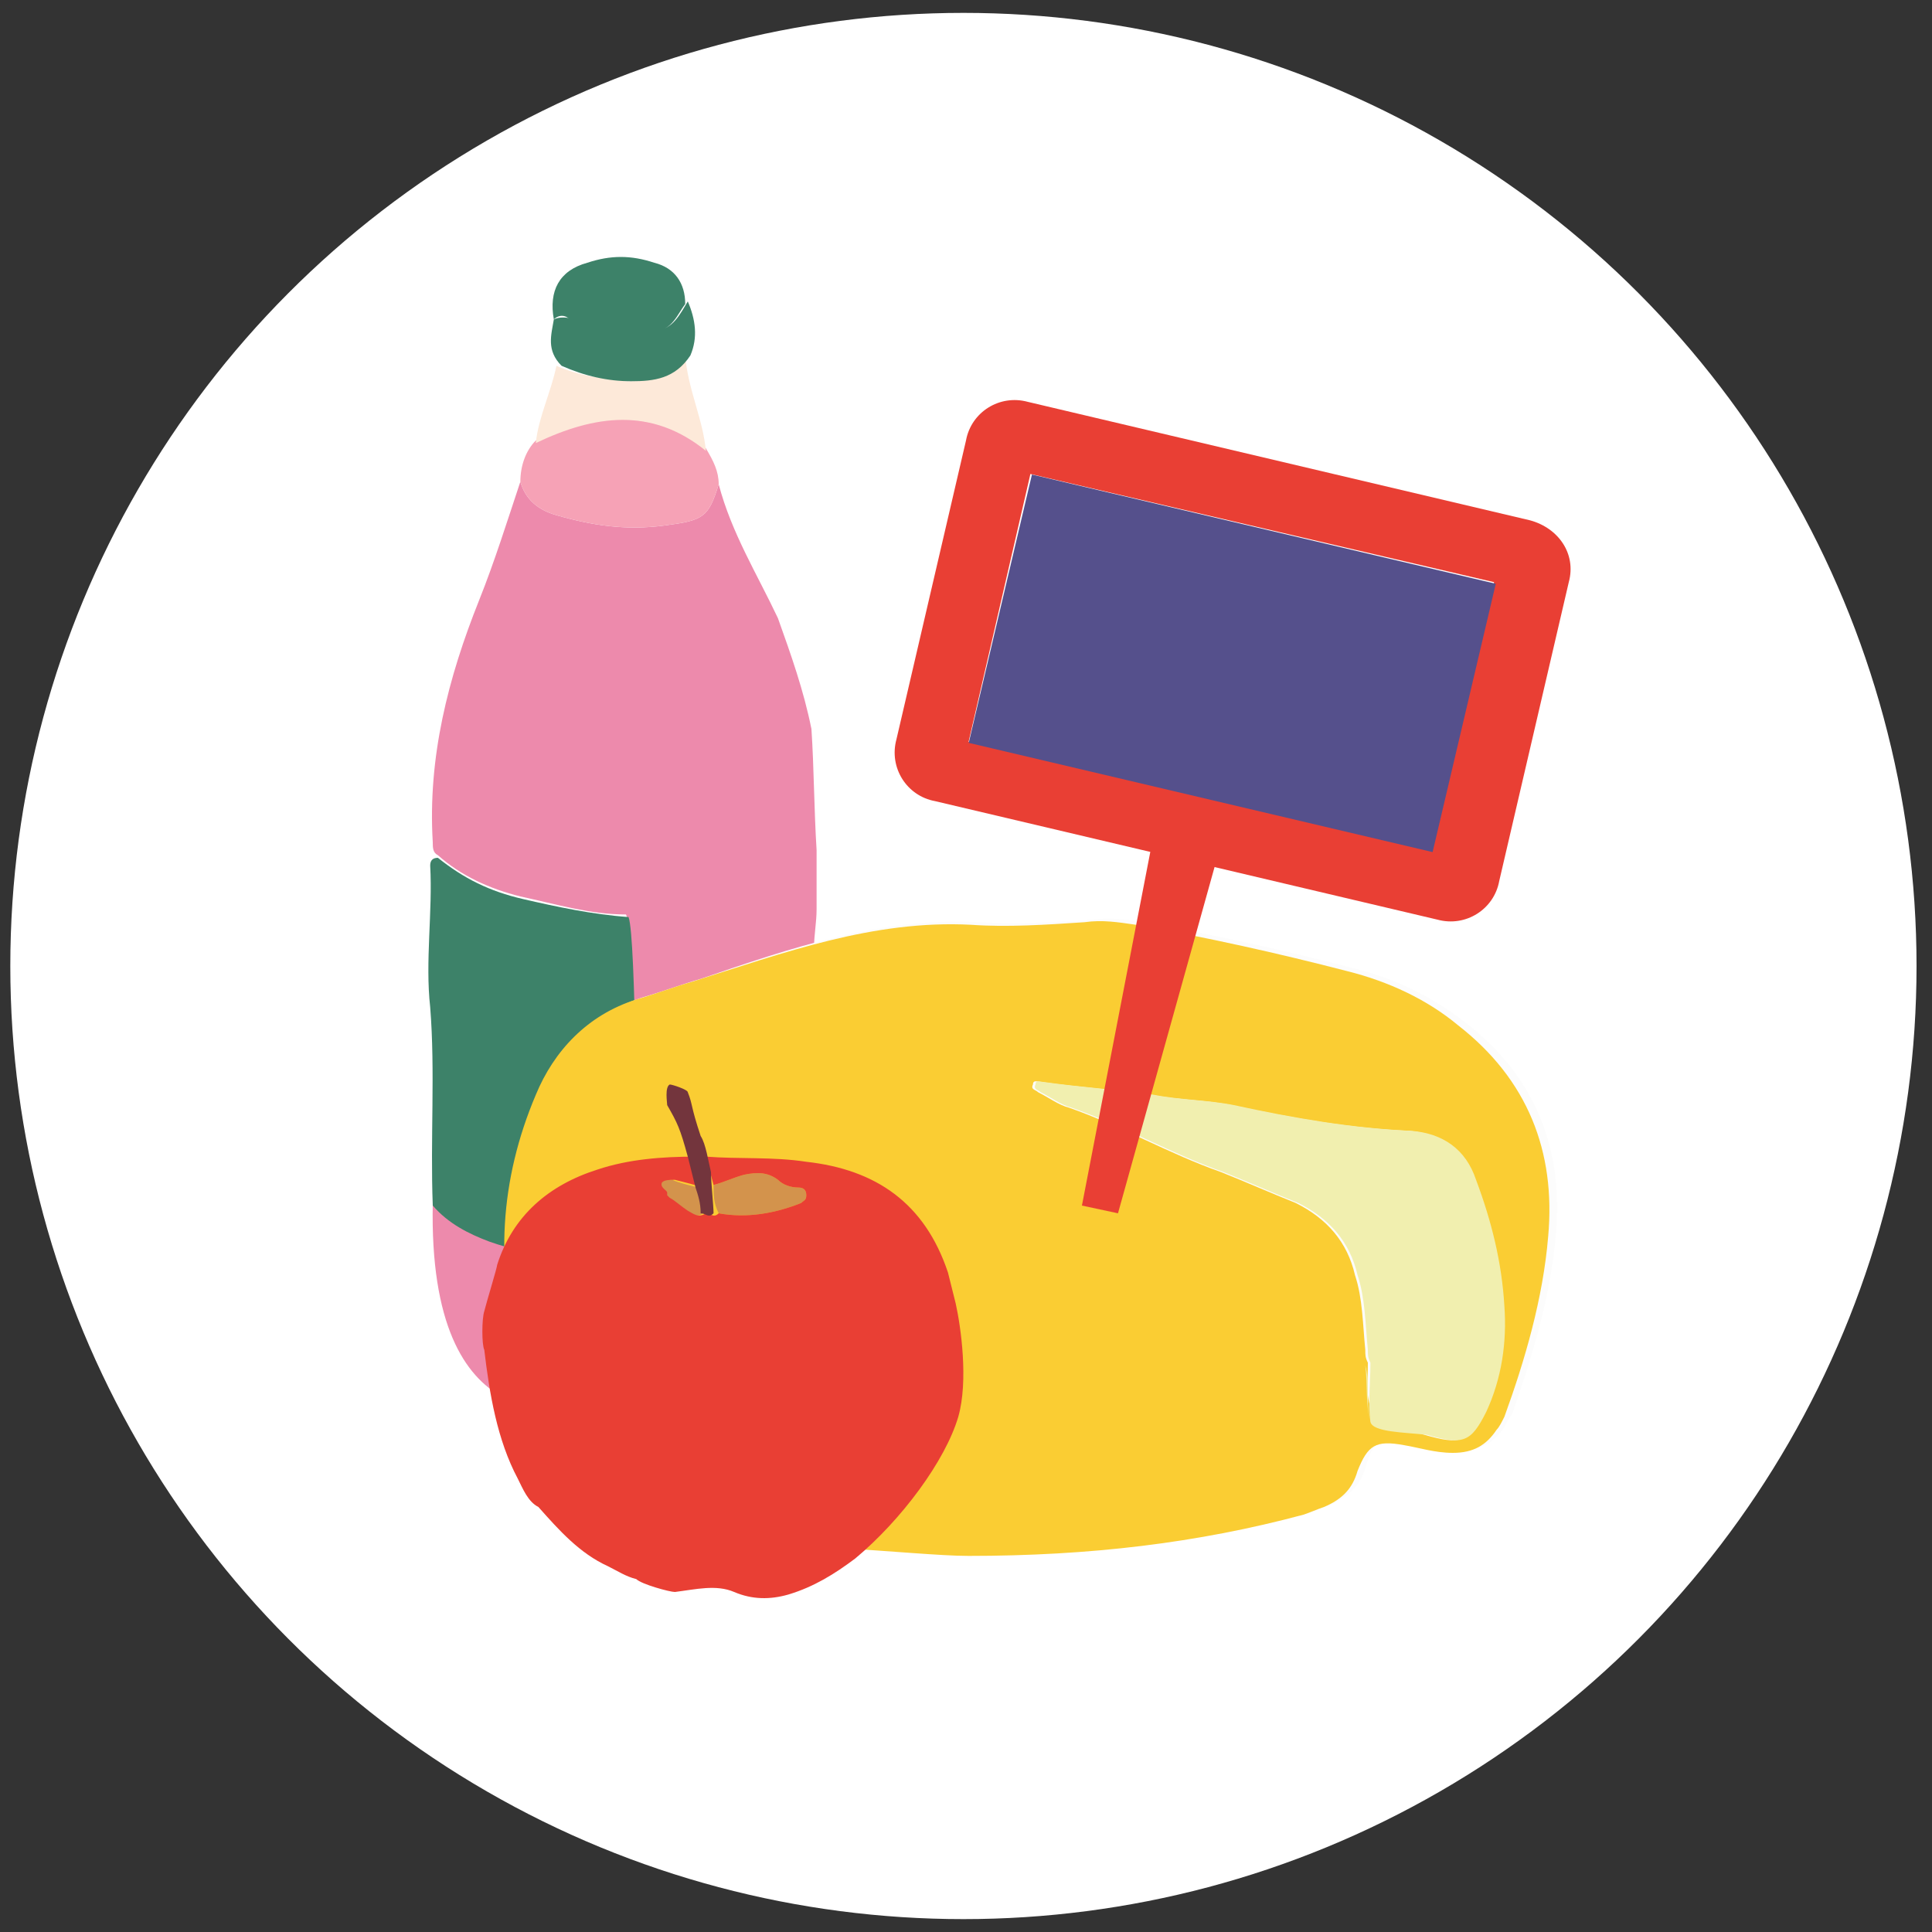 <svg xmlns="http://www.w3.org/2000/svg" viewBox="0 0 75 75"><rect x="0" y="0" width="75" height="75" fill="#333333" stroke="none"/><style>.st0{fill:#C8325A;} .st1{opacity:0.42;fill:#FFFFFF;} .st2{fill:#FFFFFF;} .st3{opacity:0.72;} .st4{fill:#FFE501;} .st5{fill:#DEBF24;} .st6{fill:#FFD100;} .st7{opacity:0.72;fill:#FFFFFF;} .st8{fill:#3D8269;} .st9{fill:#F4B28A;} .st10{fill:#5D2530;} .st11{opacity:0.42;} .st12{opacity:0.7;fill:#FFFFFF;} .st13{fill:#1A475B;} .st14{fill:#C77F83;} .st15{fill:#FBD133;} .st16{fill:#E93F34;} .st17{fill:#ED8AAC;} .st18{fill:#FACD33;} .st19{fill:#C6342A;} .st20{fill:none;stroke:#FFFFFF;stroke-width:1.266;stroke-linecap:round;stroke-linejoin:round;stroke-miterlimit:10;} .st21{fill:#255B68;} .st22{fill:#97AAFF;} .st23{fill:none;stroke:#FFFFFF;stroke-width:1.426;stroke-linecap:round;stroke-linejoin:round;stroke-miterlimit:10;} .st24{fill:#65B6BA;} .st25{fill:none;stroke:#3D8269;stroke-width:1.426;stroke-linecap:round;stroke-linejoin:round;stroke-miterlimit:10;} .st26{fill:#EC623E;} .st27{fill:#FCE8D2;} .st28{opacity:0.8;fill:#FFFFFF;} .st29{fill:#17475D;} .st30{opacity:0.72;fill:#17475D;} .st31{fill:none;stroke:#FFFFFF;stroke-width:2;stroke-linecap:round;stroke-linejoin:round;stroke-miterlimit:10;} .st32{fill:#FFE8D2;} .st33{fill-rule:evenodd;clip-rule:evenodd;fill:#FCFCFC;} .st34{fill-rule:evenodd;clip-rule:evenodd;fill:#FACD33;} .st35{fill-rule:evenodd;clip-rule:evenodd;fill:#F1EFAF;} .st36{fill-rule:evenodd;clip-rule:evenodd;fill:#E93F34;} .st37{fill-rule:evenodd;clip-rule:evenodd;fill:#C6342A;} .st38{fill-rule:evenodd;clip-rule:evenodd;fill:#FDE9D9;} .st39{fill-rule:evenodd;clip-rule:evenodd;fill:#3D8269;} .st40{fill-rule:evenodd;clip-rule:evenodd;fill:#C8325A;} .st41{fill-rule:evenodd;clip-rule:evenodd;fill:#ED8AAC;} .st42{fill-rule:evenodd;clip-rule:evenodd;fill:#F6A2B6;} .st43{opacity:0.42;fill-rule:evenodd;clip-rule:evenodd;fill:#FFFFFF;} .st44{opacity:0.72;fill-rule:evenodd;clip-rule:evenodd;fill:#FFFFFF;} .st45{fill-rule:evenodd;clip-rule:evenodd;fill:#FFFFFF;} .st46{fill-rule:evenodd;clip-rule:evenodd;fill:#73353D;} .st47{fill:#F6A154;} .st48{fill:#815251;} .st49{fill-rule:evenodd;clip-rule:evenodd;fill:#D3934C;} .st50{fill-rule:evenodd;clip-rule:evenodd;fill:#FFEBDA;} .st51{fill-rule:evenodd;clip-rule:evenodd;fill:#B5E4E5;} .st52{clip-path:url(#SVGID_2_);fill:#898FC4;} .st53{clip-path:url(#SVGID_4_);fill:#0B6B79;} .st54{clip-path:url(#SVGID_4_);fill:#15465C;} .st55{clip-path:url(#SVGID_4_);fill:#F7C1C4;} .st56{clip-path:url(#SVGID_4_);fill:#FADDE5;} .st57{clip-path:url(#SVGID_4_);fill:#FFFFFF;} .st58{clip-path:url(#SVGID_4_);fill:#815251;} .st59{clip-path:url(#SVGID_4_);fill:#B4221E;} .st60{clip-path:url(#SVGID_4_);fill:#57282F;} .st61{clip-path:url(#SVGID_4_);fill:#EA5A22;} .st62{clip-path:url(#SVGID_4_);fill:#CA301D;} .st63{clip-path:url(#SVGID_4_);fill:#F9BB00;} .st64{clip-path:url(#SVGID_4_);fill:#FFE099;} .st65{clip-path:url(#SVGID_4_);fill:#FFD7A2;} .st66{clip-path:url(#SVGID_6_);fill:#FFFFFF;} .st67{clip-path:url(#SVGID_6_);fill:#70A290;} .st68{clip-path:url(#SVGID_6_);fill:#0B6B79;} .st69{clip-path:url(#SVGID_6_);fill:#BED6A2;} .st70{clip-path:url(#SVGID_6_);fill:#FFE4CC;} .st71{clip-path:url(#SVGID_8_);fill:#FFFFFF;} .st72{clip-path:url(#SVGID_8_);fill:#EAEA94;} .st73{clip-path:url(#SVGID_10_);fill:#EAEA94;} .st74{clip-path:url(#SVGID_12_);fill:#EAEA94;} .st75{clip-path:url(#SVGID_14_);fill:#F7A455;} .st76{clip-path:url(#SVGID_14_);fill:#F7A457;} .st77{clip-path:url(#SVGID_14_);fill:#AE5135;} .st78{clip-path:url(#SVGID_14_);fill:#BC807A;} .st79{clip-path:url(#SVGID_14_);fill:#C11E1B;} .st80{clip-path:url(#SVGID_14_);fill:#F6A154;} .st81{clip-path:url(#SVGID_14_);fill:#C62921;} .st82{clip-path:url(#SVGID_14_);fill:#815251;} .st83{clip-path:url(#SVGID_14_);fill:#57282F;} .st84{clip-path:url(#SVGID_16_);fill:#F7A455;} .st85{clip-path:url(#SVGID_16_);fill:#F7A457;} .st86{clip-path:url(#SVGID_16_);fill:#AE5135;} .st87{clip-path:url(#SVGID_16_);fill:#815251;} .st88{clip-path:url(#SVGID_16_);fill:#BC807A;} .st89{clip-path:url(#SVGID_16_);fill:#8E1F37;} .st90{clip-path:url(#SVGID_16_);fill:#F6A154;} .st91{clip-path:url(#SVGID_16_);fill:#57282F;} .st92{clip-path:url(#SVGID_16_);fill:#F69F2D;} .st93{fill:#5C272F;} .st94{fill:#2D2846;} .st95{fill:#9B91E1;} .st96{fill:#55508C;} .st97{opacity:0.67;fill:#2D2846;} .st98{opacity:0.78;fill:#2D2846;} .st99{fill:#007D68;} .st100{fill:#C4D9A5;} .st101{fill:#72A492;} .st102{fill:#18475D;} .st103{fill:#AFE1E1;} .st104{fill:#056E7D;} .st105{fill:#960032;} .st106{fill:#F6A2B6;} .st107{fill:#C5822D;} .st108{fill:#FFDCAA;} .st109{fill:#FFA526;} .st110{fill:none;stroke:#C2837E;stroke-miterlimit:10;} .st111{fill:none;stroke:#C2837E;stroke-linecap:round;stroke-miterlimit:10;} .st112{fill:none;stroke:#C2837E;stroke-linejoin:round;stroke-miterlimit:10;} .st113{fill:#C2837E;} .st114{fill:none;stroke:#C2837E;stroke-linecap:round;stroke-linejoin:round;stroke-miterlimit:10;} .st115{fill:#895453;} .st116{fill:#84AC49;} .st117{fill-rule:evenodd;clip-rule:evenodd;fill:none;stroke:#FFFFFF;stroke-width:2;stroke-linecap:round;stroke-linejoin:round;stroke-miterlimit:10;} .st118{fill:#4C4C4C;} .st119{opacity:0.67;} .st120{opacity:0.78;} .st121{fill-rule:evenodd;clip-rule:evenodd;fill:#2D2846;} .st122{opacity:0.78;fill-rule:evenodd;clip-rule:evenodd;fill:#2D2846;} .st123{opacity:0.67;fill-rule:evenodd;clip-rule:evenodd;fill:#2D2846;} .st124{fill-rule:evenodd;clip-rule:evenodd;fill:#726F83;} .st125{fill:#726F83;} .st126{fill-rule:evenodd;clip-rule:evenodd;fill:#797394;} .st127{fill-rule:evenodd;clip-rule:evenodd;fill:#5B566F;} .st128{fill:#797394;} .st129{fill:#5B566F;} .st130{fill:#FAFAF9;} .st131{fill:none;stroke:#8CA2C2;stroke-width:9.120938e-02;stroke-linecap:round;stroke-linejoin:round;} .st132{fill:#C1300C;} .st133{fill:none;stroke:#8CA2C2;stroke-width:8.250433e-02;stroke-linecap:round;stroke-linejoin:round;} .st134{fill:#DEC024;} .st135{display:none;} .st136{display:inline;fill:none;stroke:#FFFFFF;stroke-miterlimit:10;} .st137{fill:#DEC024;stroke:#FFFFFF;stroke-width:0.537;stroke-miterlimit:10;} .st138{fill:#D78A8B;} .st139{opacity:0.68;}</style><g id="Calque_1"><circle class="st2" cx="37.4" cy="37.5" r="37"/><path class="st41" d="M31.9 47c-.1-3.9-.2-6.3-.3-10.2 0-.5.1-1 .1-1.5V33c-.1-1.6-.1-3.2-.2-4.7-.3-1.5-.8-2.9-1.3-4.3-.8-1.7-1.8-3.3-2.3-5.2-.4 1.3-.6 1.4-2.1 1.6-1.5.2-2.8 0-4.2-.4-.7-.2-1.2-.6-1.4-1.3-.5 1.5-1 3.1-1.6 4.6-1.2 3-2 6.1-1.8 9.4 0 .2 0 .4.2.5.9.8 2 1.3 3.2 1.6 1.4.3 2.7.7 4.1.7.3.7.1 1.4.1 2.1 0 1.5.1 3 .2 4.4.1 1.6 0 3.2.1 4.8 0 .4.2.8.1 1.2 0 .5-.2.8-.7.8-1.7 0-3.5 0-5.1-.7-.8-.3-1.6-.7-2.2-1.4-.2 9.5 5.4 7.9 6 8 1.9.1 1.7.4 3.5-.1.1.2 5.8.6 5.6-7.6z"/><path class="st42" d="M27.9 18.8c-.4 1.3-.6 1.4-2.1 1.6-1.5.2-2.8 0-4.2-.4-.7-.2-1.2-.6-1.4-1.3 0-.6.2-1.2.6-1.6 2.2-1 4.4-1.3 6.6.3.3.5.5.9.5 1.4z"/><path class="st38" d="M27.4 17.5c-2.1-1.7-4.3-1.4-6.6-.3.1-1 .6-2 .8-3 .9.4 1.8.5 2.7.6.9 0 1.8-.1 2.3-1 .1 1.3.7 2.5.8 3.7z"/><path class="st39" d="M21.5 12.4c-.2-1.1.2-1.9 1.3-2.2.9-.3 1.7-.3 2.6 0 .8.2 1.2.8 1.2 1.6-.3.4-.5 1-1.2 1.1-1.1.1-2.2.1-3.2-.4-.2-.3-.5-.3-.7-.1z"/><path class="st39" d="M21.5 12.4c.2-.1.5-.1.8 0 1 .5 2.1.4 3.2.4.6 0 .9-.6 1.2-1.1.3.7.4 1.4.1 2.1-.6.9-1.4 1-2.3 1-.9 0-1.8-.2-2.7-.6-.6-.6-.4-1.2-.3-1.8zM24.8 47c-.1-1.6-.1-10.6-.4-11.4-1.4-.1-2.8-.4-4.1-.7-1.3-.3-2.3-.8-3.3-1.6-.2 0-.3.1-.3.3.1 1.8-.2 3.7 0 5.5.2 2.5 0 5.1.1 7.7.6.7 1.4 1.1 2.2 1.4 1.7.6 3.4.7 5.1.7.5 0 .7-.3.7-.8.1-.3 0-.7 0-1.1z"/><g id="qXHv7t_4_"><path class="st33" d="M50.9 58.7c.3-.1.5-.2.8-.3.6-.3 1.1-.7 1.3-1.4.3-1.1.6-1.2 1.8-1 .6.1 1.3.3 1.9.3.8 0 1.3-.3 1.7-.9.1-.2.2-.4.3-.5.8-2.3 1.5-4.6 1.7-7 .3-3.3-.8-6.1-3.5-8.2-1.3-1-2.7-1.7-4.3-2.1-2.7-.7-5.4-1.3-8.2-1.8-.6-.1-1.3-.2-2-.1-1.5.1-2.9.2-4.4.1-3.8-.2-7.3 1-10.8 2.2-.7.2-1.5.5-2.2.7-1.9.6-3.2 1.9-3.9 3.7-1.4 3.3-1.6 6.6-.6 10.1.3.9.5 1.7 1.2 2.4.4.5 1 .8 1.5 1.2 1.8 1.4 3.8 2.6 6 3.3 1.2.4 2.4.5 3.7.6 1.9.2 3.8.3 5.3.3 4.5.1 8.6-.5 12.7-1.6z"/><path class="st34" d="M32.6 60.1c-1.3-.1-2.5-.2-3.7-.6-2.2-.7-4.2-1.9-6-3.3-.5-.4-1-.7-1.5-1.2-.7-.7-.9-1.5-1.2-2.4-1-3.4-.8-6.8.6-10.1.7-1.7 2-3.1 3.9-3.7.7-.2 1.5-.5 2.2-.7 3.5-1.1 7-2.4 10.8-2.2 1.4.1 2.9 0 4.4-.1.7-.1 1.3 0 2 .1 2.8.5 5.5 1.1 8.2 1.8 1.6.4 3.1 1.1 4.3 2.1 2.7 2.1 3.8 4.9 3.5 8.2-.2 2.4-.9 4.8-1.7 7-.1.2-.2.4-.3.5-.4.6-.9.9-1.7.9-.7 0-1.3-.2-1.9-.3-1.1-.2-1.4 0-1.8 1-.2.7-.6 1.1-1.3 1.4-.3.1-.5.2-.8.3-4.1 1.1-8.3 1.6-13 1.6-1.1 0-3.1-.2-5-.3zm20.7-5.2c.1.4.3.5.6.4.5-.1 1 .3 1.4.4 1.4.4 1.7.3 2.3-.9.6-1.3.8-2.7.7-4.1-.1-1.7-.5-3.3-1.1-4.9-.4-1.2-1.3-1.8-2.5-1.9-2.3-.1-4.6-.5-6.9-1-1-.2-2.1-.2-3.1-.4-1.4-.2-2.9-.3-4.3-.5-.1 0-.3-.1-.3.1-.1.2.1.2.2.3.4.2.8.5 1.2.6 2 .7 3.9 1.8 5.9 2.5 1 .4 1.9.8 2.9 1.2 1.2.6 2 1.5 2.3 2.8.3.9.3 1.9.4 2.9 0 .2 0 .3.1.5 0 .9-.1 1.3.2 2z"/><path class="st35" d="M53.2 55.2c.1.4 1.3.4 2.2.5 1.4.4 1.7.3 2.3-.9.6-1.3.8-2.7.7-4.1-.1-1.7-.5-3.3-1.1-4.9-.4-1.2-1.3-1.8-2.5-1.9-2.3-.1-4.6-.5-6.9-1-1-.2-2.1-.2-3.1-.4-1.4-.2-2.9-.3-4.3-.5-.1 0-.3-.1-.3.1-.1.2.1.2.2.3.4.2.8.5 1.2.6 2 .7 3.9 1.8 5.9 2.5 1 .4 1.9.8 2.9 1.2 1.2.6 2 1.5 2.3 2.8.3.9.3 1.9.4 2.9 0 .2 0 .3.1.5 0 .8-.1 1.6 0 2.3z"/><path class="st35" d="M53.2 55.2c-.2-.7 0-1.5-.2-2.2.1.8 0 1.5.2 2.2z"/></g><g id="BwrFV0_19_"><path class="st49" d="M27.7 46c.4-.1.8-.3 1.2-.4.5-.1.9-.1 1.3.2.2.2.5.3.8.3.2 0 .3.1.3.3 0 .2-.1.2-.2.3-1 .4-2.1.6-3.2.4-.2-.4-.2-.7-.2-1.1zM27.1 46.1c.1.3.2.7.2 1-.3.2-.5 0-.7-.1-.3-.2-.5-.4-.7-.5l-.1-.1v-.1c0-.1-.3-.2-.2-.4.1-.1.3-.1.5-.1.2.1.6.2 1 .3z"/><path class="st36" d="M37.1 50.6l-.3-1.2c-.9-2.7-2.8-4-5.5-4.3-1.3-.2-2.6-.1-3.9-.2.1.4.2.7.3 1.1.4-.1.8-.3 1.2-.4.5-.1.9-.1 1.3.2.2.2.5.3.8.3.2 0 .3.1.3.3 0 .2-.1.2-.2.3-1 .4-2.1.6-3.2.4-.2.2-.3 0-.5 0-.3.2-.5 0-.7-.1-.3-.2-.5-.4-.7-.5l-.1-.1v-.1c0-.1-.3-.2-.2-.4.1-.1.3-.1.5-.1.4.1.8.2 1.1.3l-.3-1.2c-1.3 0-2.6.1-3.8.5-1.9.6-3.3 1.8-3.9 3.7 0 .1-.4 1.4-.5 1.8-.1.3-.1 1.3 0 1.5.2 1.7.5 3.5 1.3 5 .2.4.4.9.8 1.1.8.9 1.6 1.8 2.7 2.3.4.2.7.4 1.1.5.2.2 1.3.5 1.5.5.8-.1 1.6-.3 2.3 0 .7.3 1.4.3 2.1.1 1-.3 1.8-.8 2.6-1.4 1.8-1.5 3.5-3.8 4-5.5.4-1.4.1-3.5-.1-4.4z"/><path class="st46" d="M27.6 45.5c0 .4.1 1.3.1 1.6-.2.2-.3 0-.5 0 0-.4-.1-.7-.2-1l-.3-1.2c-.3-1.1-.4-1.3-.8-2 0-.1-.1-.7.1-.8.1 0 .7.2.7.3.2.5.1.5.5 1.7.2.3.3 1 .4 1.4z"/></g><g><path class="st16" d="M43.4 47.1l-1.4-.3 2.9-15 2.6.6z"/><path class="st16" d="M59.4 20.2l-19.5-4.6c-1.1-.3-2.2.4-2.4 1.5l-2.7 11.6c-.3 1.1.4 2.2 1.5 2.4l19.5 4.6c1.1.3 2.2-.4 2.4-1.5l2.7-11.6c.3-1.1-.4-2.1-1.5-2.4zM55.6 33l-18-4.2L40 18.4l18 4.2L55.6 33z"/><path class="st96" d="M40.06 18.422l18.006 4.24-2.452 10.416-18.008-4.24z"/></g></g></svg>